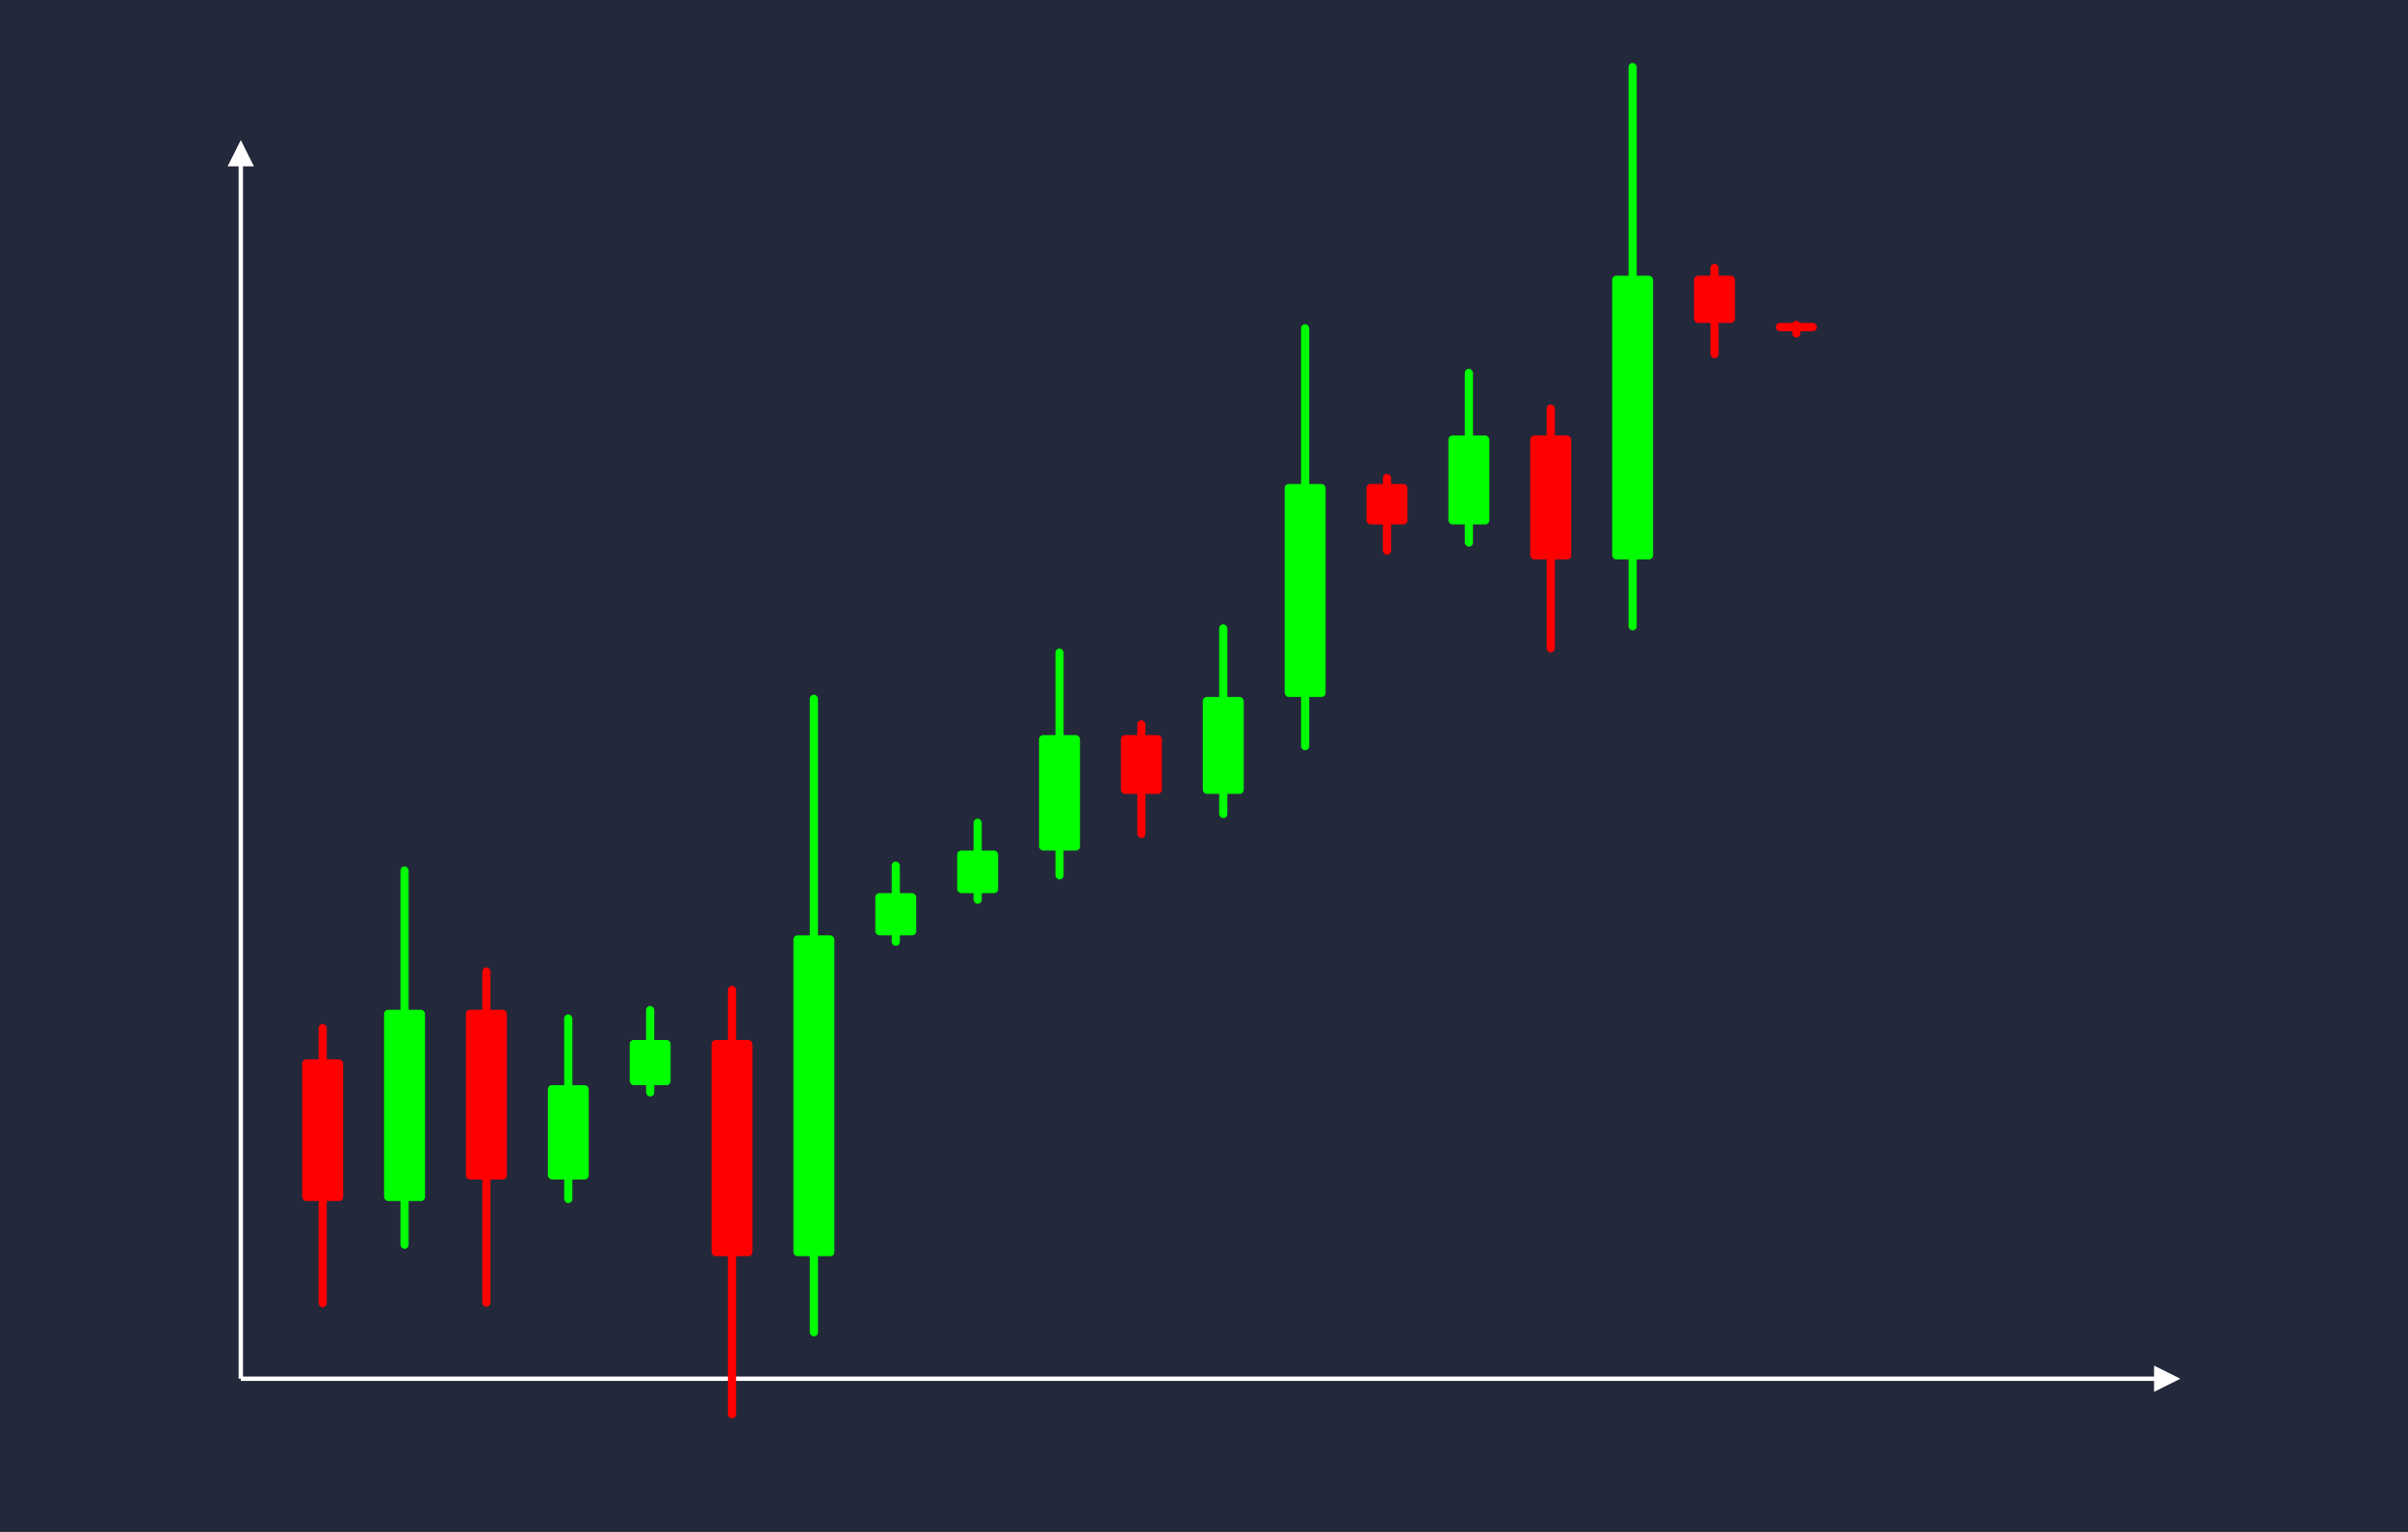 <svg width='1100' height='700' viewBox='0 0 1100 700' fill='none' xmlns='http://www.w3.org/2000/svg'>
            <style>
                .regular {
                    font: normal 25.3px sans-serif;
                }
            </style>

            <defs>
                <marker id='arrow' viewBox='0 0 10 10' refX='5' refY='5' markerWidth='6' markerHeight='6' orient='auto-start-reverse'>
                    <path fill='#fff' d='M 0 0 L 10 5 L 0 10 z' />
                </marker>
            </defs>

            <rect width='1100' height='700' fill='#24283b'/>

            <line x1='110' y1='630' x2='110' y2='70' stroke='#fff' stroke-width='2' marker-end='url(#arrow)'/>
            <line x1='110' y1='630' x2='990' y2='630' stroke='#fff' stroke-width='2' marker-end='url(#arrow)'/>

            <rect x='138.05' y='484.09' width='18.70' height='64.72' rx='1.87' fill='#f00' /><rect x='145.53' y='467.91' width='3.74' height='129.43' rx='1.87' fill='#f00' />
<rect x='175.45' y='461.42' width='18.70' height='87.38' rx='1.87' fill='#0f0' /><rect x='182.93' y='395.88' width='3.74' height='174.76' rx='1.87' fill='#0f0' />
<rect x='212.85' y='461.42' width='18.70' height='77.54' rx='1.87' fill='#f00' /><rect x='220.33' y='442.04' width='3.74' height='155.07' rx='1.87' fill='#f00' />
<rect x='250.25' y='495.86' width='18.70' height='43.10' rx='1.87' fill='#0f0' /><rect x='257.73' y='463.53' width='3.74' height='86.20' rx='1.87' fill='#0f0' />
<rect x='287.65' y='475.19' width='18.70' height='20.67' rx='1.87' fill='#0f0' /><rect x='295.13' y='459.68' width='3.74' height='41.35' rx='1.87' fill='#0f0' />
<rect x='325.05' y='475.19' width='18.70' height='98.81' rx='1.87' fill='#f00' /><rect x='332.53' y='450.48' width='3.74' height='197.63' rx='1.87' fill='#f00' />
<rect x='362.45' y='427.40' width='18.70' height='146.60' rx='1.87' fill='#0f0' /><rect x='369.93' y='317.45' width='3.74' height='293.20' rx='1.87' fill='#0f0' />
<rect x='399.85' y='408.12' width='18.70' height='19.28' rx='1.87' fill='#0f0' /><rect x='407.33' y='393.65' width='3.74' height='38.57' rx='1.87' fill='#0f0' />
<rect x='437.25' y='388.67' width='18.70' height='19.45' rx='1.87' fill='#0f0' /><rect x='444.73' y='374.08' width='3.74' height='38.91' rx='1.87' fill='#0f0' />
<rect x='474.65' y='335.90' width='18.70' height='52.76' rx='1.87' fill='#0f0' /><rect x='482.13' y='296.33' width='3.74' height='105.53' rx='1.87' fill='#0f0' />
<rect x='512.05' y='335.90' width='18.70' height='26.87' rx='1.87' fill='#f00' /><rect x='519.53' y='329.18' width='3.74' height='53.74' rx='1.87' fill='#f00' />
<rect x='549.45' y='318.48' width='18.70' height='44.29' rx='1.87' fill='#0f0' /><rect x='556.93' y='285.27' width='3.74' height='88.57' rx='1.87' fill='#0f0' />
<rect x='586.85' y='221.15' width='18.70' height='97.33' rx='1.87' fill='#0f0' /><rect x='594.33' y='148.15' width='3.74' height='194.67' rx='1.87' fill='#0f0' />
<rect x='624.25' y='221.15' width='18.70' height='18.48' rx='1.87' fill='#f00' /><rect x='631.73' y='216.53' width='3.74' height='36.97' rx='1.87' fill='#f00' />
<rect x='661.65' y='199.00' width='18.70' height='40.63' rx='1.87' fill='#0f0' /><rect x='669.13' y='168.53' width='3.74' height='81.26' rx='1.87' fill='#0f0' />
<rect x='699.05' y='199.00' width='18.70' height='56.63' rx='1.87' fill='#f00' /><rect x='706.53' y='184.85' width='3.74' height='113.25' rx='1.87' fill='#f00' />
<rect x='736.45' y='126.00' width='18.70' height='129.63' rx='1.87' fill='#0f0' /><rect x='743.93' y='28.77' width='3.74' height='259.26' rx='1.87' fill='#0f0' />
<rect x='773.85' y='126.00' width='18.70' height='21.55' rx='1.87' fill='#f00' /><rect x='781.33' y='120.61' width='3.74' height='43.10' rx='1.87' fill='#f00' />
<rect x='811.25' y='147.55' width='18.70' height='3.82' rx='1.87' fill='#f00' /><rect x='818.73' y='146.59' width='3.74' height='7.63' rx='1.87' fill='#f00' />

        </svg>